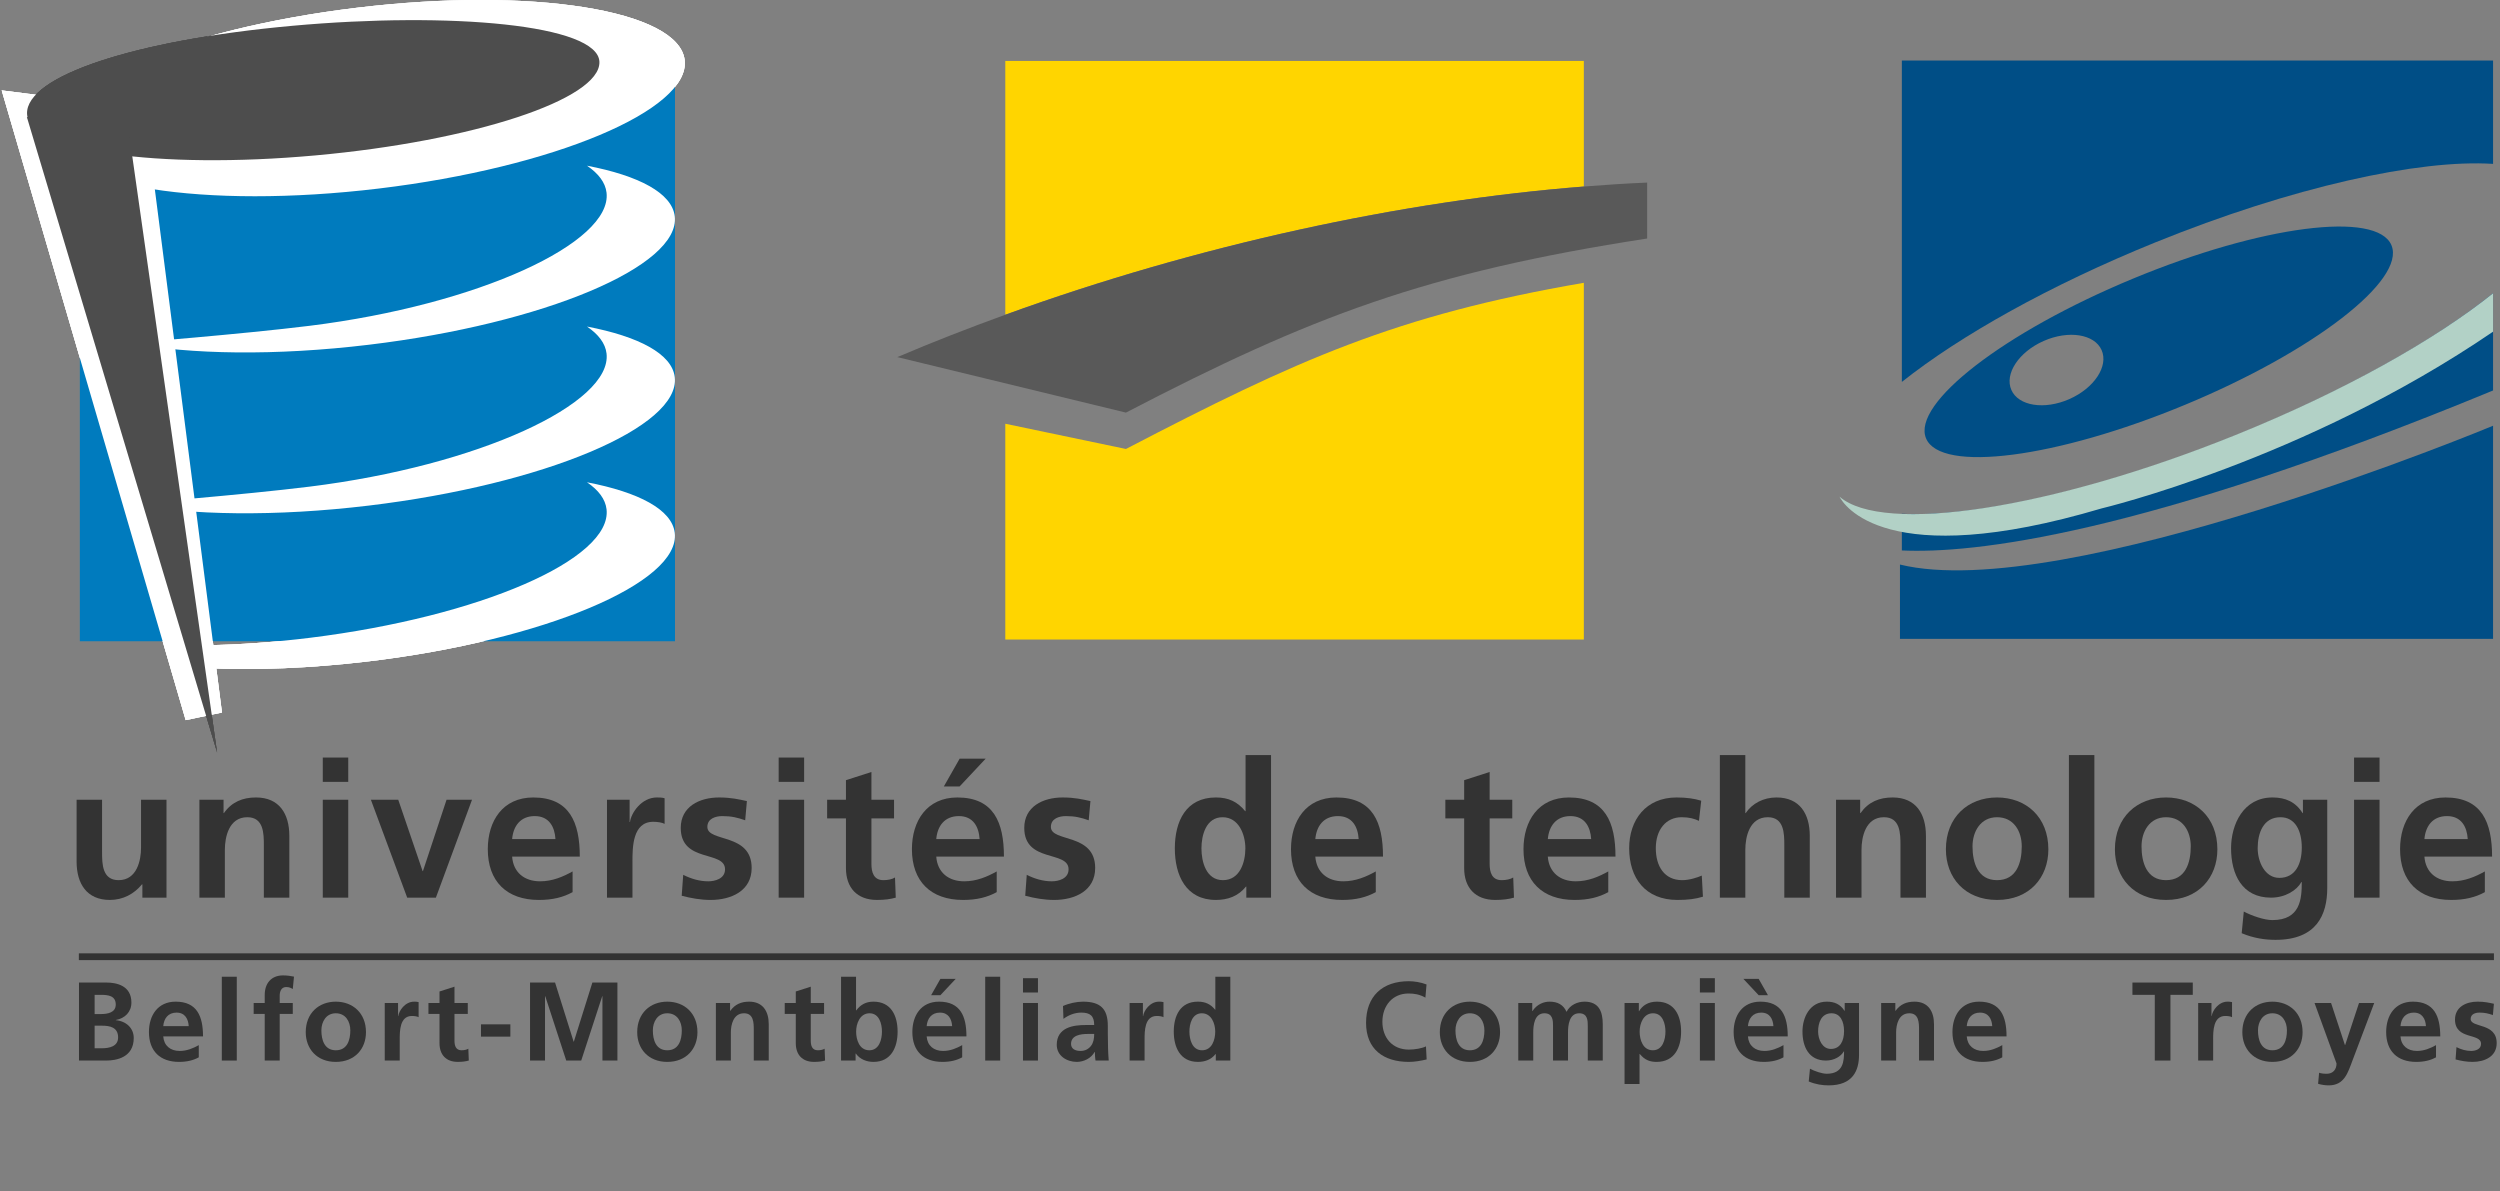 <?xml version="1.0" encoding="utf-8"?>
<!-- Generator: Adobe Illustrator 15.1.0, SVG Export Plug-In . SVG Version: 6.00 Build 0)  -->
<!DOCTYPE svg PUBLIC "-//W3C//DTD SVG 1.1//EN" "http://www.w3.org/Graphics/SVG/1.1/DTD/svg11.dtd">
<svg version="1.1" id="Calque_1" xmlns="http://www.w3.org/2000/svg" xmlns:xlink="http://www.w3.org/1999/xlink" x="0px" y="0px"
	 width="445px" height="212px" viewBox="0 0 445 212" enable-background="new 0 0 445 212" xml:space="preserve">
<rect x="0" y="0" width="445" height="212" fill="#808080" stroke="none"/>
<path d="M134.729,211.396"/>
<rect x="14.23" y="14.818" fill="#007BBE" width="105.916" height="99.297"/>
<path fill="#FFFFFF" d="M67.446,33.557c31.125-3.747,55.494-13.989,54.422-22.875c-1.072-8.887-27.176-13.053-58.303-9.305
	C32.439,5.123,8.071,15.365,9.142,24.252C10.214,33.139,36.319,37.305,67.446,33.557"/>
<polygon fill="#FFFFFF" points="4.894,20.012 36.228,127.252 22.759,22.289 "/>
<polygon fill="none" stroke="#FFFFFF" stroke-width="6.62" points="4.894,20.012 36.228,127.252 22.759,22.289 "/>
<path fill="#4D4D4D" d="M56.12,27.666c28.133-2.543,50.778-9.996,50.576-16.647c-0.201-6.65-26.525-8.97-54.658-6.427
	C23.905,7.135,4.614,13.58,4.815,20.231C5.015,26.879,27.985,30.209,56.12,27.666"/>
<path fill="#FFFFFF" d="M120.105,38.486c-0.499-4.117-6.374-7.218-15.624-8.992c2.045,1.389,3.272,2.994,3.483,4.799
	c1.039,8.885-22.719,19.953-52.871,23.701c-11.871,1.475-31.996,3.071-31.996,3.071c10.715,2.037,25.926,2.3,42.582,0.296
	C96.808,57.613,121.173,47.371,120.105,38.486"/>
<path fill="#FFFFFF" d="M120.105,67.115c-0.499-4.117-6.374-7.218-15.624-8.99c2.045,1.387,3.272,2.994,3.483,4.797
	c1.039,8.887-22.719,19.955-52.871,23.701c-11.871,1.475-31.996,3.07-31.996,3.07c10.715,2.039,25.926,2.303,42.582,0.297
	C96.808,86.244,121.173,76.002,120.105,67.115"/>
<path fill="#FFFFFF" d="M120.105,94.836c-0.499-4.117-6.374-7.219-15.624-8.992c2.045,1.388,3.272,2.994,3.483,4.799
	c1.039,8.886-22.565,19.129-52.715,22.875c-6.451,0.803-12.658,1.229-18.471,1.334v4.076c8.561,0.406,18.446,0.041,28.901-1.217
	C96.808,113.965,121.173,103.723,120.105,94.836"/>
<polyline fill="#4D4D4D" points="4.784,20.84 38.644,133.941 22.759,22.289 4.784,20.84 "/>
<rect x="14.23" y="14.818" fill="#007BBE" width="105.916" height="99.297"/>
<path fill="#FFFFFF" d="M67.446,33.557c31.125-3.747,55.494-13.989,54.422-22.875c-1.072-8.887-27.176-13.053-58.303-9.305
	C32.439,5.123,8.071,15.365,9.142,24.252C10.214,33.139,36.319,37.305,67.446,33.557"/>
<polygon fill="#FFFFFF" points="4.894,20.012 36.228,127.252 22.759,22.289 "/>
<polygon fill="none" stroke="#FFFFFF" stroke-width="6.62" points="4.894,20.012 36.228,127.252 22.759,22.289 "/>
<path fill="#4D4D4D" d="M56.12,27.666c28.133-2.543,50.778-9.996,50.576-16.647c-0.201-6.65-26.525-8.97-54.658-6.427
	C23.905,7.135,4.614,13.58,4.815,20.231C5.015,26.879,27.985,30.209,56.12,27.666"/>
<path fill="#FFFFFF" d="M120.105,38.486c-0.499-4.117-6.374-7.218-15.624-8.992c2.045,1.389,3.272,2.994,3.483,4.799
	c1.039,8.885-22.719,19.953-52.871,23.701c-11.871,1.475-31.996,3.071-31.996,3.071c10.715,2.037,25.926,2.3,42.582,0.296
	C96.808,57.613,121.173,47.371,120.105,38.486"/>
<path fill="#FFFFFF" d="M120.105,67.115c-0.499-4.117-6.374-7.218-15.624-8.99c2.045,1.387,3.272,2.994,3.483,4.797
	c1.039,8.887-22.719,19.955-52.871,23.701c-11.871,1.475-31.996,3.07-31.996,3.07c10.715,2.039,25.926,2.303,42.582,0.297
	C96.808,86.244,121.173,76.002,120.105,67.115"/>
<path fill="#FFFFFF" d="M120.105,94.836c-0.499-4.117-6.374-7.219-15.624-8.992c2.045,1.388,3.272,2.994,3.483,4.799
	c1.039,8.886-22.565,19.129-52.715,22.875c-6.451,0.803-12.658,1.229-18.471,1.334v4.076c8.561,0.406,18.446,0.041,28.901-1.217
	C96.808,113.965,121.173,103.723,120.105,94.836"/>
<polyline fill="#4D4D4D" points="4.784,20.84 38.644,133.941 22.759,22.289 4.784,20.84 "/>
<rect x="14.23" y="14.818" fill="#007BBE" width="105.916" height="99.297"/>
<path fill="#FFFFFF" d="M67.446,33.557c31.125-3.747,55.494-13.989,54.422-22.875c-1.072-8.887-27.176-13.053-58.303-9.305
	C32.439,5.123,8.071,15.365,9.142,24.252C10.214,33.139,36.319,37.305,67.446,33.557"/>
<polygon fill="#FFFFFF" points="4.894,20.012 36.228,127.252 22.759,22.289 "/>
<polygon fill="none" stroke="#FFFFFF" stroke-width="6.62" points="4.894,20.012 36.228,127.252 22.759,22.289 "/>
<path fill="#4D4D4D" d="M56.12,27.666c28.133-2.543,50.778-9.996,50.576-16.647c-0.201-6.65-26.525-8.97-54.658-6.427
	C23.905,7.135,4.614,13.58,4.815,20.231C5.015,26.879,27.985,30.209,56.12,27.666"/>
<path fill="#FFFFFF" d="M120.105,38.486c-0.499-4.117-6.374-7.218-15.624-8.992c2.045,1.389,3.272,2.994,3.483,4.799
	c1.039,8.885-22.719,19.953-52.871,23.701c-11.871,1.475-31.996,3.071-31.996,3.071c10.715,2.037,25.926,2.3,42.582,0.296
	C96.808,57.613,121.173,47.371,120.105,38.486"/>
<path fill="#FFFFFF" d="M120.105,67.115c-0.499-4.117-6.374-7.218-15.624-8.99c2.045,1.387,3.272,2.994,3.483,4.797
	c1.039,8.887-22.719,19.955-52.871,23.701c-11.871,1.475-31.996,3.07-31.996,3.07c10.715,2.039,25.926,2.303,42.582,0.297
	C96.808,86.244,121.173,76.002,120.105,67.115"/>
<path fill="#FFFFFF" d="M120.105,94.836c-0.499-4.117-6.374-7.219-15.624-8.992c2.045,1.388,3.272,2.994,3.483,4.799
	c1.039,8.886-22.565,19.129-52.715,22.875c-6.451,0.803-12.658,1.229-18.471,1.334v4.076c8.561,0.406,18.446,0.041,28.901-1.217
	C96.808,113.965,121.173,103.723,120.105,94.836"/>
<polyline fill="#4D4D4D" points="4.784,20.84 38.644,133.941 22.759,22.289 4.784,20.84 "/>
<path fill="#333333" d="M29.638,159.781h-4.295v-2.369h-0.069c-1.386,1.694-3.351,2.778-5.718,2.778
	c-4.129,0-5.922-2.913-5.922-6.838v-10.997h4.535v9.305c0,2.131,0.033,5.008,2.945,5.008c3.28,0,3.991-3.551,3.991-5.785v-8.527
	h4.533V159.781"/>
<path fill="#333333" d="M35.493,142.355h4.299v2.367h0.066c1.422-1.996,3.35-2.773,5.721-2.773c4.125,0,5.922,2.91,5.922,6.834
	v10.998h-4.535v-9.307c0-2.131-0.035-5.008-2.945-5.008c-3.282,0-3.995,3.556-3.995,5.787v8.527h-4.533V142.355"/>
<path fill="#333333" d="M57.454,134.842h4.535v4.332h-4.535V134.842z M57.454,142.355h4.535v17.426h-4.535V142.355z"/>
<polyline fill="#333333" points="66.017,142.355 70.888,142.355 75.22,155.045 75.288,155.045 79.485,142.355 84.019,142.355 
	77.589,159.781 72.481,159.781 66.017,142.355 "/>
<path fill="#333333" d="M101.919,155.113c-1.691,0.945-3.586,1.76-5.785,1.76c-2.809,0-4.772-1.594-4.975-4.4h12.045
	c0-6.092-1.826-10.523-8.291-10.523c-5.412,0-8.086,4.162-8.086,9.203c0,5.721,3.35,9.038,9.104,9.038
	c2.435,0,4.33-0.476,5.988-1.39V155.113 M91.159,149.359c0.203-2.334,1.489-4.094,4.026-4.094c2.539,0,3.554,1.893,3.687,4.094
	H91.159z"/>
<path fill="#333333" d="M108.044,142.355h4.027v3.96h0.069c0.201-1.625,2.062-4.366,4.771-4.366c0.44,0,0.912,0,1.387,0.135v4.568
	c-0.406-0.236-1.219-0.373-2.031-0.373c-3.69,0-3.69,4.604-3.69,7.107v6.395h-4.533V142.355"/>
<path fill="#333333" d="M132.644,146.01c-1.385-0.475-2.403-0.744-4.059-0.744c-1.219,0-2.674,0.439-2.674,1.928
	c0,2.775,7.885,1.016,7.885,7.309c0,4.063-3.621,5.688-7.311,5.688c-1.724,0-3.484-0.308-5.142-0.747l0.269-3.723
	c1.422,0.711,2.911,1.152,4.467,1.152c1.152,0,2.979-0.441,2.979-2.133c0-3.42-7.885-1.084-7.885-7.377
	c0-3.757,3.283-5.414,6.838-5.414c2.131,0,3.517,0.338,4.937,0.643L132.644,146.01"/>
<path fill="#333333" d="M138.601,134.842h4.535v4.332h-4.535V134.842z M138.601,142.355h4.535v17.426h-4.535V142.355z"/>
<path fill="#333333" d="M150.579,145.67h-3.349v-3.314h3.349v-3.486l4.535-1.455v4.941h4.026v3.314h-4.026v8.121
	c0,1.488,0.407,2.877,2.133,2.877c0.811,0,1.59-0.168,2.063-0.475l0.136,3.588c-0.949,0.271-1.998,0.409-3.351,0.409
	c-3.553,0-5.516-2.202-5.516-5.653V145.67"/>
<path fill="#333333" d="M177.415,155.113c-1.693,0.945-3.588,1.76-5.787,1.76c-2.811,0-4.773-1.594-4.975-4.4H178.7
	c0-6.092-1.828-10.523-8.291-10.523c-5.414,0-8.088,4.162-8.088,9.203c0,5.721,3.35,9.038,9.104,9.038c2.435,0,4.33-0.476,5.99-1.39
	V155.113 M168.007,139.986h2.808l4.635-4.941h-4.635L168.007,139.986z M166.653,149.359c0.202-2.334,1.489-4.094,4.028-4.094
	c2.537,0,3.552,1.893,3.689,4.094H166.653z"/>
<path fill="#333333" d="M193.792,146.01c-1.387-0.475-2.402-0.744-4.062-0.744c-1.217,0-2.672,0.439-2.672,1.928
	c0,2.775,7.884,1.016,7.884,7.309c0,4.063-3.619,5.688-7.308,5.688c-1.727,0-3.486-0.308-5.143-0.747l0.27-3.723
	c1.42,0.711,2.91,1.152,4.467,1.152c1.15,0,2.978-0.441,2.978-2.133c0-3.42-7.887-1.084-7.887-7.377
	c0-3.757,3.285-5.414,6.836-5.414c2.133,0,3.52,0.338,4.942,0.643L193.792,146.01"/>
<path fill="#333333" d="M221.845,159.781h4.398v-25.379h-4.533v9.982h-0.068c-1.356-1.658-2.946-2.436-5.211-2.436
	c-5.348,0-7.311,4.264-7.311,9.068c0,4.771,1.963,9.173,7.311,9.173c2.13,0,3.992-0.681,5.345-2.372h0.069V159.781 M213.858,151.018
	c0-2.334,0.811-5.551,3.756-5.551c2.91,0,4.061,3.113,4.061,5.551c0,2.471-0.983,5.65-3.992,5.65
	C214.704,156.668,213.858,153.42,213.858,151.018z"/>
<path fill="#333333" d="M244.888,155.113c-1.691,0.945-3.586,1.76-5.785,1.76c-2.811,0-4.771-1.594-4.975-4.4h12.047
	c0-6.092-1.828-10.523-8.291-10.523c-5.414,0-8.088,4.162-8.088,9.203c0,5.721,3.351,9.038,9.104,9.038
	c2.436,0,4.329-0.476,5.988-1.39V155.113 M234.128,149.359c0.203-2.334,1.488-4.094,4.027-4.094c2.537,0,3.551,1.893,3.688,4.094
	H234.128z"/>
<path fill="#333333" d="M260.622,145.67h-3.349v-3.314h3.349v-3.486l4.535-1.455v4.941h4.027v3.314h-4.027v8.121
	c0,1.488,0.407,2.877,2.133,2.877c0.812,0,1.59-0.168,2.065-0.475l0.134,3.588c-0.947,0.271-1.998,0.409-3.35,0.409
	c-3.553,0-5.518-2.202-5.518-5.653V145.67"/>
<path fill="#333333" d="M286.272,155.113c-1.691,0.945-3.588,1.76-5.787,1.76c-2.807,0-4.77-1.594-4.975-4.4h12.047
	c0-6.092-1.826-10.523-8.289-10.523c-5.416,0-8.088,4.162-8.088,9.203c0,5.721,3.352,9.038,9.102,9.038
	c2.438,0,4.332-0.476,5.99-1.39V155.113 M275.511,149.359c0.205-2.334,1.49-4.094,4.027-4.094c2.539,0,3.555,1.893,3.689,4.094
	H275.511z"/>
<path fill="#333333" d="M302.415,146.111c-0.812-0.373-1.693-0.645-3.08-0.645c-2.809,0-4.602,2.234-4.602,5.516
	c0,3.215,1.523,5.686,4.702,5.686c1.286,0,2.708-0.475,3.485-0.811l0.203,3.754c-1.318,0.406-2.674,0.579-4.533,0.579
	c-5.719,0-8.596-3.894-8.596-9.208c0-5.041,2.979-9.033,8.426-9.033c1.828,0,3.146,0.203,4.4,0.574L302.415,146.111"/>
<path fill="#333333" d="M306.136,134.402h4.533v10.32h0.068c1.152-1.691,3.115-2.773,5.484-2.773c4.127,0,5.92,2.91,5.92,6.834
	v10.998h-4.533v-9.307c0-2.131-0.035-5.008-2.943-5.008c-3.283,0-3.996,3.556-3.996,5.787v8.527h-4.533V134.402"/>
<path fill="#333333" d="M326.811,142.355h4.3v2.367h0.066c1.42-1.996,3.35-2.773,5.72-2.773c4.128,0,5.921,2.91,5.921,6.834v10.998
	h-4.535v-9.307c0-2.131-0.033-5.008-2.943-5.008c-3.281,0-3.992,3.556-3.992,5.787v8.527h-4.536V142.355"/>
<path fill="#333333" d="M346.37,151.185c0,5.009,3.35,9.006,9.104,9.006c5.785,0,9.135-3.997,9.135-9.006
	c0-5.751-3.959-9.235-9.135-9.235C350.329,141.949,346.37,145.434,346.37,151.185 M351.108,150.647c0-2.606,1.42-5.181,4.365-5.181
	c2.979,0,4.398,2.506,4.398,5.181c0,2.907-0.914,6.021-4.398,6.021C352.023,156.668,351.108,153.522,351.108,150.647z"/>
<rect x="368.265" y="134.402" fill="#333333" width="4.533" height="25.379"/>
<path fill="#333333" d="M376.454,151.185c0,5.009,3.348,9.006,9.102,9.006c5.787,0,9.137-3.997,9.137-9.006
	c0-5.751-3.959-9.235-9.137-9.235C380.413,141.949,376.454,145.434,376.454,151.185 M381.192,150.647
	c0-2.606,1.42-5.181,4.363-5.181c2.979,0,4.4,2.506,4.4,5.181c0,2.907-0.914,6.021-4.4,6.021
	C382.104,156.668,381.192,153.522,381.192,150.647z"/>
<path fill="#333333" d="M409.921,142.355v2.367h-0.069c-1.251-1.996-3.044-2.773-5.345-2.773c-5.213,0-7.377,4.838-7.377,9.033
	c0,4.67,1.961,8.799,7.105,8.799c2.538,0,4.568-1.285,5.414-2.773h0.066c0,3.01-0.237,6.768-5.244,6.768
	c-1.422,0-3.689-0.779-5.075-1.523l-0.374,3.857c2.168,0.914,4.23,1.184,6.025,1.184c7.309,0,9.203-4.467,9.203-9.203v-15.734
	H409.921 M405.724,156.262c-2.605,0-3.857-2.909-3.857-5.279c0-2.673,0.982-5.516,4.061-5.516c2.639,0,3.789,2.438,3.789,5.416
	C409.716,153.791,408.565,156.262,405.724,156.262z"/>
<path fill="#333333" d="M419.023,134.842h4.534v4.332h-4.534V134.842z M419.023,142.355h4.534v17.426h-4.534V142.355z"/>
<path fill="#333333" d="M442.304,155.113c-1.691,0.945-3.588,1.76-5.785,1.76c-2.811,0-4.771-1.594-4.975-4.4h12.047
	c0-6.092-1.828-10.523-8.293-10.523c-5.414,0-8.086,4.162-8.086,9.203c0,5.721,3.351,9.038,9.101,9.038
	c2.438,0,4.334-0.476,5.991-1.39V155.113 M431.544,149.359c0.203-2.334,1.488-4.094,4.025-4.094c2.539,0,3.555,1.893,3.688,4.094
	H431.544z"/>
<path d="M138.73,9.5"/>
<path fill="#333333" d="M253.942,188.58c-1.016,0.238-2.111,0.438-3.164,0.438c-4.496,0-7.619-2.248-7.619-6.943
	c0-4.754,2.905-7.42,7.619-7.42c0.914,0,2.129,0.18,3.143,0.578l-0.199,2.346c-1.053-0.596-2.008-0.736-3.004-0.736
	c-2.862,0-4.653,2.189-4.653,5.035c0,2.822,1.75,4.951,4.714,4.951c1.094,0,2.387-0.238,3.043-0.576L253.942,188.58"/>
<path fill="#333333" d="M256.288,183.727c0,2.943,1.969,5.291,5.352,5.291c3.4,0,5.371-2.348,5.371-5.291
	c0-3.383-2.328-5.432-5.371-5.432C258.616,178.295,256.288,180.344,256.288,183.727 M259.073,183.408
	c0-1.531,0.836-3.045,2.566-3.045c1.75,0,2.586,1.473,2.586,3.045c0,1.711-0.538,3.541-2.586,3.541
	C259.61,186.949,259.073,185.098,259.073,183.408z"/>
<path fill="#333333" d="M270.253,178.533h2.486v1.434h0.039c0.836-1.254,2.049-1.672,3.045-1.672c1.432,0,2.445,0.537,3.023,1.811
	c0.617-1.232,1.949-1.811,3.203-1.811c2.525,0,3.242,1.73,3.242,4.019v6.466h-2.666v-6.107c0-0.955,0-2.309-1.531-2.309
	c-1.771,0-1.989,2.107-1.989,3.443v4.973h-2.665v-6.107c0-0.955,0-2.309-1.533-2.309c-1.77,0-1.99,2.107-1.99,3.443v4.973h-2.664
	V178.533"/>
<path fill="#333333" d="M289.171,192.955h2.666v-5.352h0.039c0.935,1.135,1.871,1.414,3.004,1.414c3.203,0,4.357-2.586,4.357-5.391
	c0-2.824-1.154-5.332-4.297-5.332c-1.574,0-2.588,0.697-3.184,1.691h-0.041v-1.453h-2.545V192.955 M294.243,180.363
	c1.73,0,2.207,1.891,2.207,3.264c0,1.412-0.496,3.322-2.246,3.322c-1.771,0-2.348-1.871-2.348-3.322
	C291.856,182.195,292.532,180.363,294.243,180.363z"/>
<path fill="#333333" d="M302.579,174.117h2.666v2.547h-2.666V174.117z M302.579,178.533h2.666v10.246h-2.666V178.533z"/>
<path fill="#333333" d="M317.458,186.033c-0.994,0.557-2.107,1.035-3.4,1.035c-1.652,0-2.807-0.936-2.926-2.586h7.084
	c0-3.582-1.076-6.188-4.875-6.188c-3.184,0-4.754,2.447-4.754,5.412c0,3.361,1.971,5.311,5.353,5.311
	c1.431,0,2.544-0.279,3.519-0.814V186.033 M313.042,174.236h-2.725l2.725,2.906h1.65L313.042,174.236z M311.132,182.652
	c0.119-1.373,0.875-2.408,2.367-2.408s2.09,1.115,2.168,2.408H311.132z"/>
<path fill="#333333" d="M328.358,178.533v1.393h-0.039c-0.736-1.174-1.789-1.631-3.143-1.631c-3.062,0-4.336,2.844-4.336,5.312
	c0,2.744,1.152,5.172,4.178,5.172c1.492,0,2.686-0.756,3.182-1.631h0.041c0,1.771-0.141,3.979-3.084,3.979
	c-0.836,0-2.17-0.459-2.982-0.896l-0.221,2.27c1.271,0.535,2.486,0.695,3.541,0.695c4.297,0,5.41-2.625,5.41-5.412v-9.25H328.358
	 M325.894,186.711c-1.533,0-2.27-1.713-2.27-3.104c0-1.572,0.578-3.244,2.389-3.244c1.552,0,2.229,1.434,2.229,3.186
	C328.241,185.258,327.564,186.711,325.894,186.711z"/>
<path fill="#333333" d="M334.845,178.533h2.525v1.393h0.041c0.834-1.174,1.971-1.631,3.362-1.631c2.427,0,3.479,1.711,3.479,4.019
	v6.466h-2.664v-5.471c0-1.254-0.021-2.945-1.73-2.945c-1.932,0-2.348,2.09-2.348,3.402v5.014h-2.666V178.533"/>
<path fill="#333333" d="M356.407,186.033c-0.992,0.557-2.107,1.035-3.4,1.035c-1.65,0-2.805-0.936-2.926-2.586h7.084
	c0-3.582-1.076-6.188-4.875-6.188c-3.182,0-4.754,2.447-4.754,5.412c0,3.361,1.969,5.311,5.352,5.311
	c1.432,0,2.547-0.279,3.52-0.814V186.033 M350.081,182.652c0.121-1.373,0.877-2.408,2.367-2.408c1.492,0,2.092,1.115,2.17,2.408
	H350.081z"/>
<path fill="#333333" d="M14.06,188.779h4.853c1.75,0,4.893-0.518,4.893-4.02c0-1.711-1.293-2.984-3.182-3.162v-0.039
	c1.65-0.299,2.766-1.453,2.766-3.105c0-3.041-2.686-3.561-4.477-3.561H14.06V188.779 M16.843,177.082h1.074
	c1.273,0,2.686,0.119,2.686,1.731c0,1.431-1.452,1.688-2.627,1.688h-1.133V177.082z M16.843,182.572h1.314
	c1.391,0,2.866,0.279,2.866,2.09c0,1.61-1.575,1.928-2.866,1.928h-1.314V182.572z"/>
<path fill="#333333" d="M35.384,186.033c-0.994,0.557-2.11,1.035-3.403,1.035c-1.65,0-2.804-0.936-2.923-2.586h7.08
	c0-3.582-1.073-6.188-4.871-6.188c-3.184,0-4.756,2.447-4.756,5.412c0,3.361,1.969,5.311,5.351,5.311
	c1.432,0,2.547-0.279,3.522-0.814V186.033 M29.058,182.652c0.119-1.373,0.875-2.408,2.367-2.408c1.492,0,2.088,1.115,2.168,2.408
	H29.058z"/>
<rect x="39.481" y="173.857" fill="#333333" width="2.664" height="14.922"/>
<path fill="#333333" d="M47.12,180.484h-1.969v-1.951h1.969V177.1c0-2.049,1.154-3.479,3.264-3.479c0.676,0,1.431,0.098,1.947,0.219
	l-0.217,2.209c-0.24-0.141-0.578-0.358-1.152-0.358c-0.897,0-1.176,0.774-1.176,1.569v1.273h2.328v1.951h-2.328v8.295H47.12V180.484
	"/>
<path fill="#333333" d="M54.421,183.727c0,2.943,1.971,5.291,5.352,5.291c3.402,0,5.371-2.348,5.371-5.291
	c0-3.383-2.329-5.432-5.371-5.432C56.747,178.295,54.421,180.344,54.421,183.727 M57.206,183.408c0-1.531,0.836-3.045,2.567-3.045
	c1.75,0,2.583,1.473,2.583,3.045c0,1.711-0.535,3.541-2.583,3.541C57.743,186.949,57.206,185.098,57.206,183.408z"/>
<path fill="#333333" d="M68.485,178.533h2.368v2.328h0.039c0.121-0.955,1.214-2.566,2.806-2.566c0.258,0,0.535,0,0.815,0.078v2.687
	c-0.239-0.138-0.717-0.218-1.194-0.218c-2.168,0-2.168,2.707-2.168,4.178v3.76h-2.666V178.533"/>
<path fill="#333333" d="M78.231,180.484h-1.968v-1.951h1.968v-2.049l2.667-0.855v2.904h2.367v1.951h-2.367v4.773
	c0,0.875,0.24,1.691,1.253,1.691c0.477,0,0.936-0.1,1.213-0.279l0.08,2.109c-0.558,0.159-1.173,0.238-1.968,0.238
	c-2.09,0-3.245-1.293-3.245-3.322V180.484"/>
<rect x="85.614" y="182.332" fill="#333333" width="5.23" height="2.19"/>
<polyline fill="#333333" points="94.345,174.893 98.802,174.893 102.105,185.416 102.144,185.416 105.444,174.893 109.901,174.893 
	109.901,188.779 107.235,188.779 107.235,177.32 107.196,177.32 103.458,188.779 100.79,188.779 97.052,177.32 97.011,177.359 
	97.011,188.779 94.345,188.779 94.345,174.893 "/>
<path fill="#333333" d="M113.423,183.727c0,2.943,1.969,5.291,5.351,5.291c3.401,0,5.372-2.348,5.372-5.291
	c0-3.383-2.329-5.432-5.372-5.432C115.749,178.295,113.423,180.344,113.423,183.727 M116.208,183.408
	c0-1.531,0.834-3.045,2.566-3.045c1.75,0,2.586,1.473,2.586,3.045c0,1.711-0.537,3.541-2.586,3.541
	C116.745,186.949,116.208,185.098,116.208,183.408z"/>
<path fill="#333333" d="M127.427,178.533h2.525v1.393h0.041c0.836-1.174,1.971-1.631,3.362-1.631c2.427,0,3.482,1.711,3.482,4.019
	v6.466h-2.666v-5.471c0-1.254-0.022-2.945-1.732-2.945c-1.928,0-2.346,2.09-2.346,3.402v5.014h-2.666V178.533"/>
<path fill="#333333" d="M141.649,180.484h-1.968v-1.951h1.968v-2.049l2.668-0.855v2.904h2.368v1.951h-2.368v4.773
	c0,0.875,0.239,1.691,1.252,1.691c0.477,0,0.936-0.1,1.213-0.279l0.08,2.109c-0.556,0.159-1.173,0.238-1.97,0.238
	c-2.088,0-3.243-1.293-3.243-3.322V180.484"/>
<path fill="#333333" d="M149.706,188.779h2.588v-1.254h0.039c0.775,1.094,2.01,1.492,3.143,1.492c3.142,0,4.297-2.586,4.297-5.391
	c0-2.824-1.155-5.332-4.297-5.332c-1.393,0-2.328,0.578-3.063,1.551h-0.039v-5.988h-2.668V188.779 M152.392,183.627
	c0-1.432,0.677-3.264,2.388-3.264c1.731,0,2.207,1.891,2.207,3.264c0,1.412-0.498,3.322-2.246,3.322
	C152.97,186.949,152.392,185.078,152.392,183.627z"/>
<path fill="#333333" d="M171.271,188.203c-0.975,0.535-2.088,0.814-3.522,0.814c-3.381,0-5.35-1.949-5.35-5.311
	c0-2.965,1.571-5.412,4.752-5.412c3.801,0,4.875,2.605,4.875,6.188h-7.082c0.12,1.65,1.274,2.586,2.924,2.586
	c1.293,0,2.408-0.479,3.403-1.035V188.203 M169.48,182.652c-0.081-1.293-0.676-2.408-2.168-2.408c-1.493,0-2.248,1.035-2.368,2.408
	H169.48z M167.392,174.236h2.724l-2.724,2.906h-1.651L167.392,174.236z"/>
<rect x="175.368" y="173.857" fill="#333333" width="2.666" height="14.922"/>
<path fill="#333333" d="M182.093,188.779h2.664v-10.246h-2.664V188.779z M182.093,176.664h2.664v-2.547h-2.664V176.664z"/>
<path fill="#333333" d="M189.294,181.359c0.895-0.678,2.029-1.115,3.164-1.115c1.57,0,2.307,0.559,2.307,2.209h-1.473
	c-1.113,0-2.426,0.098-3.439,0.596c-1.018,0.5-1.752,1.393-1.752,2.926c0,1.947,1.769,3.043,3.58,3.043
	c1.213,0,2.547-0.637,3.162-1.77h0.041c0.019,0.317,0.019,0.992,0.119,1.531h2.348c-0.061-0.797-0.1-1.512-0.12-2.289
	c-0.021-0.756-0.039-1.529-0.039-2.564v-1.314c0-3.023-1.295-4.316-4.418-4.316c-1.134,0-2.525,0.299-3.56,0.775L189.294,181.359
	 M190.646,185.815c0-1.571,1.771-1.771,2.964-1.771h1.155c0,0.793-0.119,1.531-0.559,2.109c-0.416,0.557-1.053,0.914-1.867,0.914
	C191.382,187.068,190.646,186.69,190.646,185.815z"/>
<path fill="#333333" d="M201.069,178.533h2.37v2.328h0.037c0.121-0.955,1.214-2.566,2.806-2.566c0.258,0,0.537,0,0.817,0.078v2.687
	c-0.241-0.138-0.717-0.218-1.196-0.218c-2.168,0-2.168,2.707-2.168,4.178v3.76h-2.666V178.533"/>
<path fill="#333333" d="M216.411,188.779h2.586v-14.922h-2.666v5.869h-0.039c-0.795-0.975-1.732-1.432-3.064-1.432
	c-3.143,0-4.297,2.508-4.297,5.332c0,2.805,1.154,5.391,4.297,5.391c1.253,0,2.349-0.398,3.142-1.393h0.041V188.779
	 M211.716,183.627c0-1.373,0.478-3.264,2.209-3.264c1.711,0,2.386,1.832,2.386,3.264c0,1.451-0.576,3.322-2.347,3.322
	C212.214,186.949,211.716,185.039,211.716,183.627z"/>
<polyline fill="#333333" points="383.552,177.082 379.573,177.082 379.573,174.893 390.315,174.893 390.315,177.082 
	386.337,177.082 386.337,188.779 383.552,188.779 383.552,177.082 "/>
<path fill="#333333" d="M391.274,178.533h2.367v2.328h0.041c0.119-0.955,1.214-2.566,2.803-2.566c0.26,0,0.538,0,0.816,0.078v2.687
	c-0.237-0.138-0.717-0.218-1.193-0.218c-2.168,0-2.168,2.707-2.168,4.178v3.76h-2.666V178.533"/>
<path fill="#333333" d="M399.136,183.727c0,2.943,1.968,5.291,5.352,5.291c3.4,0,5.371-2.348,5.371-5.291
	c0-3.383-2.33-5.432-5.371-5.432C401.462,178.295,399.136,180.344,399.136,183.727 M401.921,183.408
	c0-1.531,0.834-3.045,2.566-3.045c1.75,0,2.586,1.473,2.586,3.045c0,1.711-0.537,3.541-2.586,3.541
	C402.458,186.949,401.921,185.098,401.921,183.408z"/>
<path fill="#333333" d="M417.397,186.014h0.04l2.466-7.48h2.707l-3.842,10.166c-0.855,2.268-1.471,4.496-4.256,4.496
	c-0.637,0-1.273-0.1-1.891-0.279l0.18-1.969c0.338,0.119,0.717,0.18,1.373,0.18c1.074,0,1.729-0.736,1.729-1.83l-3.916-10.764h2.943
	L417.397,186.014"/>
<path fill="#333333" d="M433.61,186.033c-0.996,0.557-2.109,1.035-3.402,1.035c-1.652,0-2.805-0.936-2.924-2.586h7.082
	c0-3.582-1.074-6.188-4.875-6.188c-3.182,0-4.754,2.447-4.754,5.412c0,3.361,1.971,5.311,5.352,5.311
	c1.433,0,2.547-0.279,3.521-0.814V186.033 M427.284,182.652c0.119-1.373,0.875-2.408,2.365-2.408c1.494,0,2.09,1.115,2.17,2.408
	H427.284z"/>
<path fill="#333333" d="M443.735,180.682c-0.816-0.277-1.414-0.438-2.389-0.438c-0.715,0-1.57,0.258-1.57,1.133
	c0,1.633,4.635,0.6,4.635,4.299c0,2.386-2.129,3.342-4.297,3.342c-1.014,0-2.049-0.178-3.023-0.438l0.158-2.188
	c0.836,0.417,1.713,0.676,2.627,0.676c0.676,0,1.75-0.259,1.75-1.253c0-2.009-4.635-0.638-4.635-4.338
	c0-2.208,1.93-3.183,4.02-3.183c1.252,0,2.068,0.199,2.904,0.379L443.735,180.682"/>
<line fill="none" stroke="#333333" stroke-width="1.207" x1="14.036" y1="170.297" x2="443.919" y2="170.297"/>
<path fill="#004E86" d="M338.194,100.49v13.23h105.57V75.781C443.765,75.781,367.282,107.598,338.194,100.49"/>
<path fill="#004E86" d="M368.339,71.041c-4.438,1.957-9.055,1.231-10.315-1.627c-1.261-2.857,1.312-6.762,5.749-8.721
	c4.436-1.957,9.055-1.226,10.316,1.629C375.349,65.182,372.774,69.084,368.339,71.041 M379.604,49.625
	c-22.878,9.486-39.341,22.203-36.771,28.4c2.57,6.198,23.199,3.532,46.078-5.959c22.879-9.486,39.342-22.203,36.773-28.4
	C423.112,37.469,402.483,40.135,379.604,49.625z"/>
<path fill="#004E86" d="M383.624,43.156c24.289-9.853,46.953-14.841,60.141-13.984V10.779H338.53v57.202
	C348.837,59.785,364.833,50.779,383.624,43.156"/>
<path fill="#004E86" d="M338.53,91.453v6.528c12.396,0.576,42.234-2.485,105.234-28.475V52.203
	c-10.283,8.303-26.502,17.484-45.605,25.235C374.181,87.164,351.788,92.15,338.53,91.453"/>
<path fill="#B2D1C6" d="M327.429,88.398c0.695,1.366,8.107,13.526,46.654,2.1c0,0,36.133-8.56,69.682-31.461v-6.834
	c-10.34,8.303-26.646,17.484-45.855,25.235C365.044,90.697,335.138,95.148,327.429,88.398"/>
<path fill="#FFD500" d="M178.943,75.426v38.406h102.98V50.34c-33.552,5.773-51.104,13.763-81.506,29.579L178.943,75.426"/>
<path fill="#FFD500" d="M281.923,10.852h-102.98v45.17c34.2-12.411,70.623-20.277,102.98-22.82V10.852"/>
<path fill="#595959" d="M281.923,33.202c-32.357,2.543-68.78,10.409-102.98,22.82c-6.499,2.359-12.926,4.862-19.219,7.543
	l40.693,9.878c32.916-17.123,53.371-24.913,92.775-30.988V32.5C289.506,32.651,285.732,32.902,281.923,33.202"/>
</svg>
